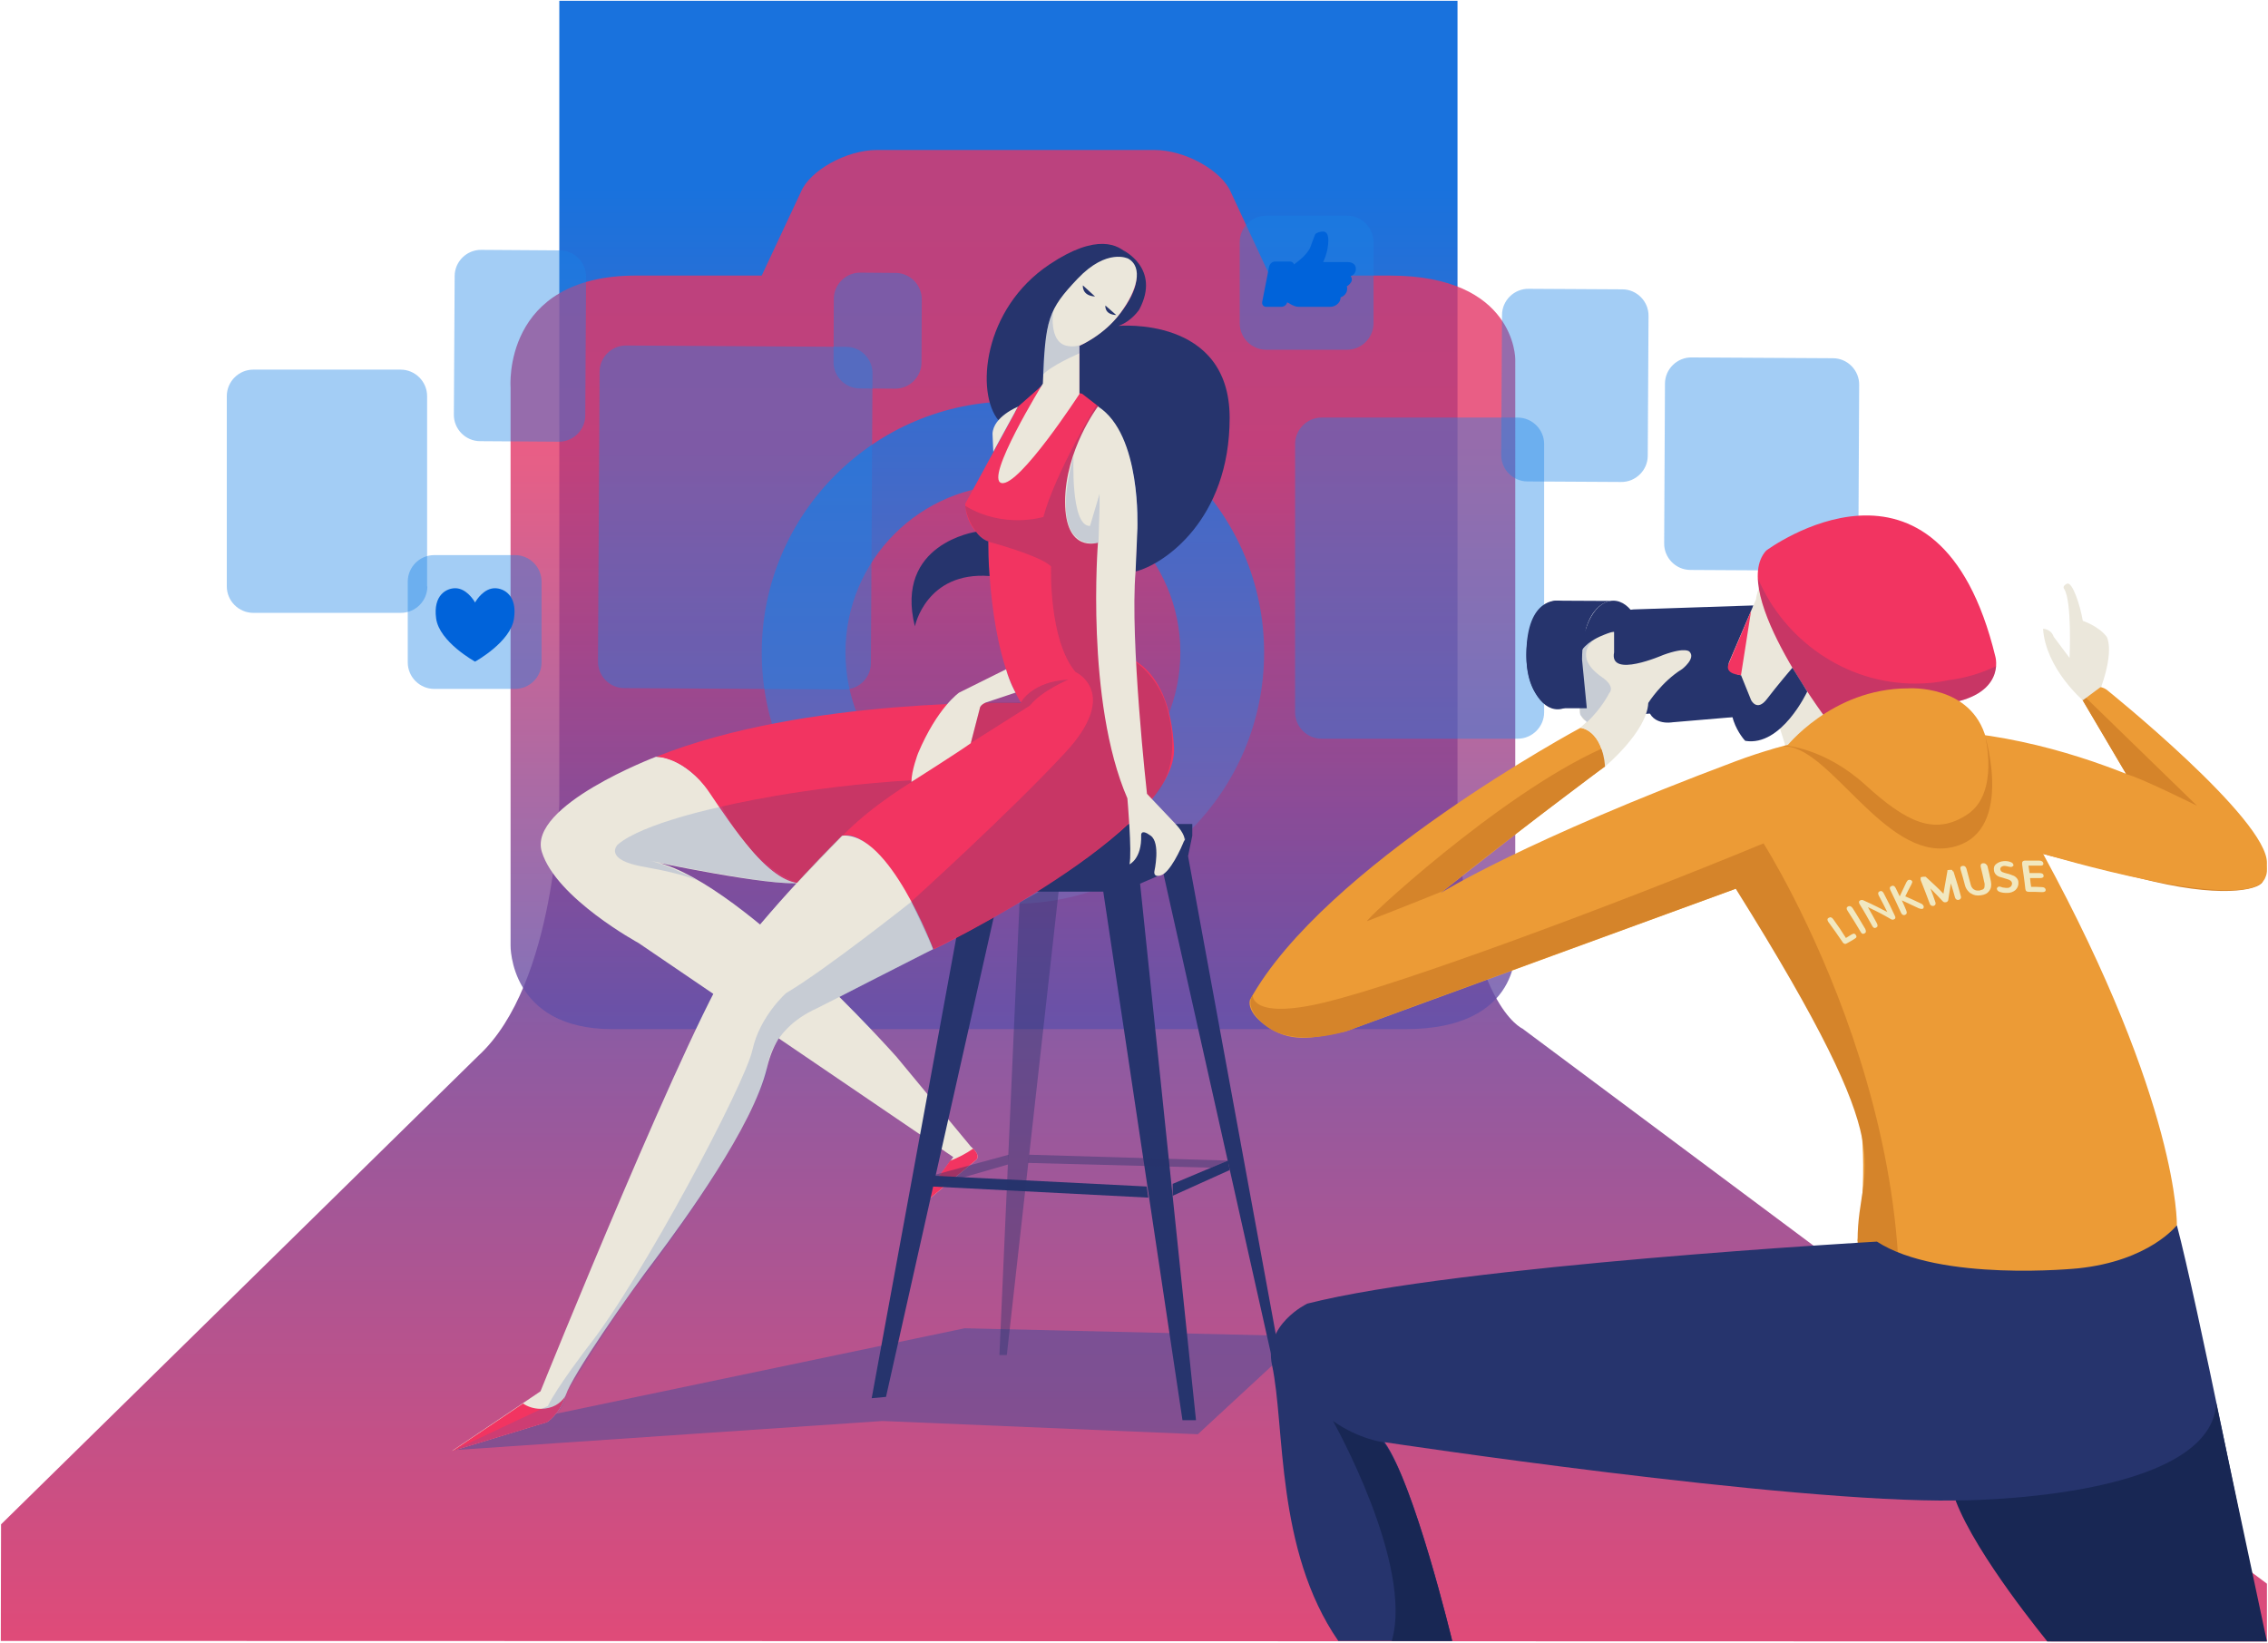 <?xml version="1.0" encoding="utf-8"?>
<!-- Generator: Adobe Illustrator 22.1.0, SVG Export Plug-In . SVG Version: 6.00 Build 0)  -->
<svg version="1.1" id="Слой_1" xmlns="http://www.w3.org/2000/svg" xmlns:xlink="http://www.w3.org/1999/xlink" x="0px" y="0px"
	 viewBox="0 0 856 620" style="enable-background:new 0 0 856 620;" xml:space="preserve">
<style type="text/css">
	.st0{fill:#D5842A;}
	.st1{opacity:0.9;fill:url(#SVGID_1_);enable-background:new    ;}
	.st2{opacity:0.37;fill:#174E9F;enable-background:new    ;}
	.st3{opacity:0.8;fill:url(#SVGID_2_);enable-background:new    ;}
	.st4{opacity:0.4;}
	.st5{fill:#1882E7;}
	.st6{fill:#0063DA;}
	.st7{fill:#EBE7DB;}
	.st8{fill:#F23461;}
	.st9{fill:#26346D;}
	.st10{opacity:0.4;fill:#26346D;enable-background:new    ;}
	.st11{opacity:0.2;fill:#3760B9;enable-background:new    ;}
	.st12{opacity:0.2;fill:#213D75;enable-background:new    ;}
	.st13{fill:none;stroke:#1D56BC;stroke-miterlimit:10;}
	.st14{fill:#EC9B36;}
	.st15{fill:none;stroke:#1882E7;stroke-miterlimit:10;}
	.st16{fill:#182754;}
	.st17{fill:#F1E8C0;}
</style>
<g>
	<path class="st0" d="M854.1,332.3c-16.2,3-86-17-86-17l3,7c0,0,22.5,5.9,41.7,10.4C841.1,339.3,854.1,335.3,854.1,332.3z"/>
	
		<linearGradient id="SVGID_1_" gradientUnits="userSpaceOnUse" x1="427.949" y1="550.334" x2="427.949" y2="-14.166" gradientTransform="matrix(1 0 0 -1 0 621)">
		<stop  offset="0" style="stop-color:#0063DA"/>
		<stop  offset="1" style="stop-color:#E33667"/>
	</linearGradient>
	<path class="st1" d="M211.1,0.3V303c0,0-1.1,68.3-30.5,95.4L0.4,575.3l-0.1,44l855.3,0.2v-21.8l-281-209.5c0,0-20.5-8.9-24.5-77.9
		V0.3H211.1z"/>
	<polygon class="st2" points="171.1,547.3 333.1,536.3 452.1,541.3 492.1,504.3 364.1,501.3 198.2,536 	"/>
	
		<linearGradient id="SVGID_2_" gradientUnits="userSpaceOnUse" x1="382.303" y1="74.126" x2="382.303" y2="452.151" gradientTransform="matrix(1 0 0 -1 0 621)">
		<stop  offset="0" style="stop-color:#0063DA"/>
		<stop  offset="0.999" style="stop-color:#E33667"/>
	</linearGradient>
	<path class="st3" d="M382.3,183c-34.9,0-63.2,28.3-63.2,63.2s28.3,63.2,63.2,63.2s63.2-28.3,63.2-63.2S417.2,183,382.3,183z
		 M382.3,341.1c-52.4,0-94.8-42.5-94.8-94.8s42.5-94.8,94.8-94.8c52.4,0,94.8,42.5,94.8,94.8C477.1,298.6,434.7,341.1,382.3,341.1z
		 M524.5,104c-22.2,0-45.3,0-45.3,0l-14.7-31.6c-3.4-7.9-17-15.8-28.9-15.8H331.1c-11.9,0-25.5,7.9-28.8,15.8L287.5,104
		c0,0-24,0-47.4,0c-50.7,0-47.4,42.2-47.4,42.2v210.6c0,0-0.6,31.6,38.4,31.6c23.7,0,274.2,0,299.4,0c44.6,0,41.4-31.6,41.4-31.6
		V135.6C571.9,135.6,572.1,104,524.5,104z"/>
	<g>
		<g class="st4">
			<path class="st5" d="M328.7,250.3c0,5.5-4.6,10-10.1,9.9l-83-0.5c-5.5,0-10-4.6-9.9-10.1l0.6-109.3c0-5.5,4.6-10,10.1-9.9l83,0.5
				c5.5,0,10,4.6,9.9,10.1L328.7,250.3z"/>
		</g>
	</g>
	<g>
		<g class="st4">
			<path class="st5" d="M161.3,221.3c0,5.5-4.5,10-10,10H95.6c-5.5,0-10-4.5-10-10v-71.8c0-5.5,4.5-10,10-10h55.6
				c5.5,0,10,4.5,10,10v71.8H161.3z"/>
		</g>
	</g>
	<g class="st4">
		<path class="st5" d="M204.4,250c0,5.5-4.5,10-10,10h-30.5c-5.5,0-10-4.5-10-10v-30.5c0-5.5,4.5-10,10-10h30.5c5.5,0,10,4.5,10,10
			V250z"/>
	</g>
	<path class="st6" d="M186.8,222c-4.1,0-6.9,4.3-7.5,5.4c-0.6-1.1-3.4-5.4-7.5-5.4c-3.2,0-8.4,2.5-7.2,11.4s14.7,16.3,14.7,16.3
		s13.5-7.4,14.7-16.3C195.3,224.5,190,222,186.8,222z"/>
	<g class="st4">
		<path class="st5" d="M220.9,156.8c0,5.5-4.6,10-10.1,9.9l-29.6-0.2c-5.5,0-10-4.6-9.9-10.1l0.3-52.2c0-5.5,4.6-10,10.1-9.9
			l29.6,0.2c5.5,0,10,4.6,9.9,10.1L220.9,156.8z"/>
	</g>
	<g>
		<path class="st7" d="M247.6,285.6c0,0-48.5,18.4-43.1,35.9s36.5,34.4,36.5,34.4l118.8,80.8L344.1,458l24.3-20.2c0,0,2.2-1.5-2-5.1
			l-28-33.8c0,0-61.8-69.7-93.4-74c0,0,46.1,9.8,57,8.3c0,0-11.2,0.2-24.2-20.7C277.7,312.5,262.9,285.5,247.6,285.6z"/>
		<path class="st8" d="M358.6,438.1L344.1,458l24.3-20.2c0,0,1.9-1.3-1.1-4.3C364.6,435.4,361.7,436.9,358.6,438.1z"/>
		<polygon class="st9" points="393.5,336.5 416.4,336.5 446.3,536 449,536 451.4,536 430.3,333.5 439.1,329.7 481.3,518.1 
			484.1,517.6 448.4,323.1 450,315.4 450,311 448.4,311 368.8,311 329,527.7 334.4,527.2 352.2,447.8 377.2,336.7 		"/>
		<polygon class="st9" points="351.7,447.8 433.4,452 432.8,447.8 351.7,443.7 		"/>
		<polygon class="st10" points="380.7,435.8 351.7,443.7 351.7,447.8 380.4,439.5 		"/>
		<polygon class="st9" points="463.5,438 442.6,446.8 442.6,451.3 464.1,441.6 		"/>
		<polygon class="st10" points="399.6,336.1 380,511.4 377.2,511.4 384.8,340.6 393.5,335.8 		"/>
		<path class="st9" d="M427.4,98.8c0,0-0.5-1.3-1.8-2.8c-3.3-3.6-11.6-8.2-29.5,3.8c-25.2,16.8-27.9,48.5-19.2,58.9l7.2-3.7
			c0,0,7.2-7.6,9.2-9.6L427.4,98.8z"/>
		<path class="st9" d="M423.6,94.3c0,0,14.7,6.8,6.4,22.5c0,0-2.9,4.5-7.9,6.2c0,0,42-3.9,42,34.7c0,38.5-24.9,55.4-35.6,58
			c0,0,0.3-8.3,0.7-17.9s-1.2-35-15.2-44.3l-6.6-4.8v-18.2c0,0,8.7-3.9,14.9-11.6c6.2-7.7,8.6-14.7,4.8-19.9
			C427.2,98.8,425.4,95.4,423.6,94.3z"/>
		<path class="st8" d="M384.2,153.5c0,0-17.3,32-19.9,36.6c0,0-0.3,9.5,8.7,14.3c0,0-0.3,40.5,12.4,60.9c0,0-81.4-2.3-137.7,20.3
			c0,0,10.8,0,19.9,13.3c9,13.3,22.6,34.1,34.4,34.4c0,0,10.9-13,16-17.8c0,0,12.7-6.3,34.4,42.8c0,0,92.5-44.6,90.7-76.3
			c-1.8-31.6-19-34.4-19-34.4l-9.5-42.8c0,0-11.8,3.7-12.3-14.2c0,0-2.5-13.6,12.3-37.2l-6.2-4.8l-15-3.2L384.2,153.5z"/>
		<path class="st7" d="M425.8,97.6c0,0-8-4.1-19.1,7.6s-12.2,15.3-13.1,39.6c0,0-22.2,36-15.6,37.5s29.4-33.6,29.4-33.6v-18.2
			c0,0,9.2-3.8,15.5-12.4C429.3,109.5,431.5,100.8,425.8,97.6z"/>
		<path class="st11" d="M397.5,117.4c0,0-1.7,11.2,4.7,13c0,0,2.5,0.8,5.3-0.1v3c0,0-11.9,5.1-14.1,8.5
			C393.3,141.9,394.2,122.8,397.5,117.4z"/>
		<path class="st7" d="M317.8,315.4c0,0-24.2,24-39.9,44.7c-15.7,20.8-73.9,165-73.9,165l-33.4,22.5l35.8-10.9c0,0,4.7-2.6,7.1-10.1
			c2.4-7.5,23.8-38.2,34.1-51.7c10.2-13.6,36.7-49.9,41.9-72c4.6-19.6,19-22.4,19-22.4s36.7-18.8,43.7-22.3
			C352.2,358.2,335.6,313.6,317.8,315.4z"/>
		<path class="st8" d="M204.1,531.7c-2.7,0-4.9-0.8-6.7-2l-26.8,18l35.8-10.9c0,0,4.6-2.6,7-9.9l0,0
			C211.6,529.7,208.5,531.7,204.1,531.7z"/>
		<path class="st9" d="M368.4,200.7c0,0-30.9,4.4-23.1,35.7c0,0,4.2-20.8,28.2-19c0,0-0.5-5.1-0.5-13.1
			C373,204.4,370.3,203.5,368.4,200.7z"/>
		<path class="st12" d="M413.8,152.9c0,0-15.4,25.3-20,42.2c0,0-14.9,4.7-29.5-4.2c0,0,1.1,9.5,8.7,13.5c0,0,20.1,5.4,23.7,9.4
			c0,0-1,27.5,9.2,39.8c0,0,17.2,7.8-3.9,30.5c-21,22.7-58.1,56.2-58.1,56.2s7.7,16.3,8.2,17.9c0,0,59.2-27.9,82.6-56.9
			c0,0,13.4-10.6,4.9-36.8c0,0-4.6-13.1-15.7-16.9l-9.5-42.8c0,0-16.1,3.3-11.5-23.8c0,0,2.3-12.5,11.5-27.6L413.8,152.9z"/>
		<path class="st12" d="M272.5,304.4c0,0,30.6-7.6,72.8-10c0,0-15.8,9.1-27.4,21.1l-17,17.7C300.9,333.1,284,327.9,272.5,304.4z"/>
		<path class="st7" d="M379.7,252.6l-17.7,8.8c0,0-8.2,5.6-15.5,22.9c0,0-2.5,6.5-2.5,10.8c0,0,18.3-11.6,22.4-14.6l3.4-13.1
			c0,0-0.1-1.1,2.1-2.2l11.4-3.8C383.3,261.5,381.2,257.8,379.7,252.6z"/>
		<path class="st7" d="M414.4,153.4c0,0-12.4,16.4-12.4,36s12.4,15.4,12.4,15.4s-4.8,59.8,11.1,96.5c0,0,1.8,20.3,0.8,24.9
			c0,0,4.7-2.1,4.4-11c0,0-0.2-2.6,3.6,0.2c3.8,2.7,1.4,13.4,1.4,13.4s-0.6,2.6,2.6,1.5s7.3-9.4,9-14c0,0-0.4,2.7-0.2,0.4
			c0,0,0-2.1-3.3-5.6l-10.9-11.5c0,0-6.5-58-4.3-84l0.7-16.3C429.2,199.4,431,164,414.4,153.4z"/>
		<path class="st12" d="M403.2,256.5c0,0-10.1,4.2-14.5,9.8l-22.3,14.1l3.4-13.1c0,0,0.2-1.8,2.8-2.1c0.3,0,0.6-0.1,0.9-0.1
			c3.5,0,11.8,0,11.8,0S389.4,257.2,403.2,256.5z"/>
		<path class="st13" d="M433.6,450.5"/>
		<path class="st11" d="M272.5,304.4c0,0-30,6.2-39.4,14.4c0,0-5.7,5.7,10.2,8.4c15.9,2.8,20.6,5.4,20.6,5.4s-11.3-6.1-18.4-7.7
			c0,0,47.2,9.7,55.3,8.3C300.9,333.1,283.9,328,272.5,304.4z"/>
		<path class="st11" d="M344,340.3c0,0-32.5,25.8-47.3,34.5c0,0-9.9,8.7-12.7,21.4c-2.7,12.7-41.6,86.2-62.1,112.1
			c0,0-11.7,15.2-15.1,22.3l-36.3,17.1l35.8-10.9c0,0,6.8-3.9,7.6-11.3c0,0,19.4-30.9,24.3-37.5c0,0,39.8-49.7,51.2-83.1
			c0,0-0.4-15.6,19-24.4c0,0,41.3-20.8,43.7-22.3C352.2,358.2,346.4,343.5,344,340.3z"/>
		<polyline class="st10" points="463.5,438 462.9,438 388.4,435.8 388,438.9 457.1,440.7 		"/>
		<path class="st11" d="M415,191.4l-0.4,13.4c0,0-19.6,5.3-9.4-32.8c0,0-1.3,26.7,6.2,26.5l3.6-12.1L415,191.4L415,191.4z"/>
		<path class="st9" d="M306.1,113.6"/>
		<path class="st7" d="M384.2,153.5c0,0-9.3,3.7-9.6,10.2l0.3,6.8L384.2,153.5z"/>
	</g>
	<g class="st4">
		<path class="st5" d="M582.8,268.8c0,5.5-4.5,10-10,10h-74c-5.5,0-10-4.5-10-10V167.6c0-5.5,4.5-10,10-10h74c5.5,0,10,4.5,10,10
			V268.8z"/>
	</g>
	<g>
		<g class="st4">
			<path class="st5" d="M701.4,205.5c0,5.5-4.6,10-10.1,9.9l-53.3-0.3c-5.5,0-10-4.6-9.9-10.1l0.3-60.2c0-5.5,4.6-10,10.1-9.9
				l53.3,0.3c5.5,0,10,4.6,9.9,10.1L701.4,205.5z"/>
		</g>
	</g>
	<g class="st4">
		<path class="st5" d="M621.9,172c0,5.5-4.6,10-10.1,9.9l-35.3-0.2c-5.5,0-10-4.6-9.9-10.1l0.3-52.7c0-5.5,4.6-10,10.1-9.9l35.3,0.2
			c5.5,0,10,4.6,9.9,10.1L621.9,172z"/>
	</g>
	<g class="st4">
		<path class="st5" d="M347.8,136.8c0,5.5-4.6,10-10.1,9.9l-13.2-0.1c-5.5,0-10-4.6-9.9-10.1l0.1-23.7c0-5.5,4.6-10,10.1-9.9
			L338,103c5.5,0,10,4.6,9.9,10.1L347.8,136.8z"/>
	</g>
	<g class="st4">
		<path class="st5" d="M518.4,122c0,5.5-4.5,10-10,10h-30.5c-5.5,0-10-4.5-10-10V91.4c0-5.5,4.5-10,10-10h30.5c5.5,0,10,4.5,10,10
			V122z"/>
	</g>
	<path class="st6" d="M511.7,102c0.3-2-1-3.1-3.2-3.1h-9.1c0.8-1.7,1.3-3.4,1.6-4.8c1-5.5-0.3-6.7-1.6-6.7c-0.9,0-1.5,0.1-2.5,0.6
		c-0.3,0.1-0.4,0.4-0.6,0.6l-1.9,5.1c-1.3,2.4-3.8,4.5-6,6.1c-0.2-0.6-0.7-1.1-1.5-1.1h-5.6c-1.1,0-2,0.8-2.3,1.9l-2.6,13.3
		c-0.2,1.1,0.5,1.9,1.5,1.9h5.7c1,0,2-0.7,2.2-1.7c0.4,0.2,0.9,0.4,1.3,0.7c0.9,0.5,1.9,1,3.1,1h11.9c1.9,0,3.6-1.5,3.8-2.9
		c0-0.3,0.1-0.5,0.1-0.7c1.3-0.4,2.2-1.5,2.4-2.6c0.1-0.6,0.1-1.1-0.1-1.5c0.8-0.5,1.7-1.3,1.9-2.3c0.1-0.5-0.1-1.1-0.4-1.6
		C510.9,103.8,511.6,102.9,511.7,102z"/>
	<g>
		<path class="st9" d="M621.1,249.3v-9c0,0-0.9-6.7,7.4-7.3l31.8-1.8l9.8,27.6v10.5l-38.9,3.3c0,0-9.1,1.7-9.5-7.3L621.1,249.3z"/>
		<path class="st9" d="M609.1,246.3v-9c0,0-0.9-6.7,7.4-7.3l45.3-1.5l-3.7,27.3v10.5l-38.9,3.3c0,0-9.1,1.7-9.5-7.3L609.1,246.3z"/>
		<path class="st7" d="M668.8,282.7l5-1.4l-2-6.4c-7.7-0.8-13.5-2.5-13.5-2.5c-4-4-1.2-17.5-1.2-17.5c-6-1.5-4.5-5-4.5-5l10.2-23.8
			c0.2-3.2,3.5-9.8,3.5-9.8s34,27.8,43.7,70S707.1,313,668.8,282.7z"/>
		<path class="st14" d="M795.1,260.3c0,0,61,49,60.5,65.5s-30.5,8.5-33.5-0.5l-36-61c0,0-2-3,3-5
			C789.1,259.3,792.1,258.3,795.1,260.3z"/>
		<path class="st14" d="M653.6,336l-145.8,53.3c-10.7,2-19.3,4.7-28.7-1.3c-9.3-6-7.3-10.7-7.3-10.7
			c28-50.7,124.7-102.6,124.7-102.6c8.7,1.4,9.3,14.6,9.3,14.6c-12.7,8.7-62,47.7-62,47.7s31.3-19.7,111.3-49.7
			s148.7,4.3,177.3,18.3c28.7,14,22.7,25.3,22.7,25.3c-4.7,15.3-84-8.7-84-8.7c51.5,94.6,50.5,140.1,50.5,140.1
			c-13.5,29.7-113.2,25.8-113.2,14.4c0-8.1-7.3-8.4-7.3-8.4c14-93.3-46-132.9-46-132.9L653.6,336z"/>
		<path class="st8" d="M708.7,268.8l-16.8,6c0,0-39.8-51-25.3-67c0,0,65-48.5,86.5,40c0,0,4.4,15-20,18l-0.8,5.7
			C732.3,271.5,722.8,267.2,708.7,268.8z"/>
		<path class="st12" d="M722.8,258c-26.4,0-49.5-16.6-59.3-39.7c0.8,21.1,28.4,56.5,28.4,56.5l16.8-6c14.1-1.5,23.6,2.7,23.6,2.7
			l0.8-5.7c16.7-2,19.9-9.7,20.3-14.4c-5.6,2.7-11.6,4.5-17.9,5.3C731.4,257.6,727.1,258,722.8,258z"/>
		<path class="st14" d="M673.9,282.2c0,0,17.3-22.4,46.3-22.4c0,0,23.8-1.7,29.4,18.9C749.5,278.7,717.1,271.1,673.9,282.2z"/>
		<path class="st0" d="M544.6,336.3c0,0-13.2,5.4-28.5,11.3c-2.7,1.1,49.6-47.6,88.3-65c0,0,1.7,2.6,1.4,6.6
			C605.8,289.3,564.5,320,544.6,336.3z"/>
		<path class="st0" d="M472.8,375.5c0,0-1,9.6,27.3,2.8c29-7,107.5-36,165.5-60c0,0,74.9,117.5,43.7,229.8c0,0-8.2-71.7-8.2-79.8
			c0-32,19.7-27.9-46-132.9c0,0-136.3,49.6-145.5,53.3c0,0-20.8,7.5-32.3-1.9C477.3,386.7,469.4,380.9,472.8,375.5z"/>
		<ellipse class="st9" cx="608.9" cy="247.2" rx="11.8" ry="20.5"/>
		<ellipse class="st9" cx="587.9" cy="247.2" rx="11.8" ry="20.5"/>
		<path class="st7" d="M605.8,289.3c0,0,15.8-13.2,16.3-24c0,0,5-8,12.8-12.8c0,0,5.2-4,2.8-6.5c0,0-1.2-2-10,1.2c0,0-20.5,9-18.5-1
			c0,0,0-3.6,0-7.7c0,0-0.5-0.4-5.5,1.8c0,0-5.9,2.6-7.1,6.1s-0.7,12.3-0.7,12.3l0.3,10.2c0,0,0.8,2.4,1.8,2.9s1,0.5,1,0.5l-2.4,2.2
			C596.5,274.7,604.7,275.6,605.8,289.3z"/>
		<path class="st9" d="M708.4,468.6c0,0-158,8.9-215,23.4c0,0-16.6,7.9-13.3,23.2c5,23.2,1.2,69.6,25,104.1h43c0,0-14-58.5-25.5-75
			c0,0,152.3,23,215.5,22l111.8,28.5c0,0-20.8-104.2-28.3-132.4c0,0-10.3,13.5-37.4,16.3C784.2,478.7,732.1,484,708.4,468.6z"/>
		<path class="st15" d="M620.1,249.5"/>
		<path class="st11" d="M601.3,241.7c0,0-8,6.1,3.5,14c0,0,5,3.2,2.5,6c0,0-2.8,5.7-8.4,10.9l-2.5-2.8l-0.6-12.6
			C595.7,257.1,593.5,245,601.3,241.7z"/>
		<path class="st15" d="M844.1,389.3"/>
		<path class="st8" d="M660.9,230.6l-3.8,24.2c0,0-6.3-0.2-4.7-4.2L660.9,230.6z"/>
		<path class="st9" d="M657.1,254.8l3.8,9.4c0,0,2.2,4.6,6-0.4s9.6-11.8,9.6-11.8l5.6,9c0,0-9.7,20.9-23.4,18.6
			C658.6,279.6,647.6,267.8,657.1,254.8z"/>
		<path class="st16" d="M738.1,566.3c0,0,96,0.3,98.4-36.6l19.1,89.8l-82.9,0C772.8,619.5,746,587.2,738.1,566.3z"/>
		<path class="st0" d="M673.9,281.4c0,0,14.8,0.9,30.1,14.8c15.6,14.2,26.2,19.3,38.5,11.2s6.7-29.8,6.7-29.8s11.6,37.7-13.2,42.3
			s-45.9-39-62.9-38.2"/>
		<path class="st9" d="M587.9,226.7l20.1,0.1c0,0-10.7,0.5-10.9,22.1l1.8,18.4h-10c0,0-13.2,0-12.8-21
			C576.4,225.3,587.9,226.7,587.9,226.7z"/>
		<g>
			<g>
				<path class="st17" d="M700,354.3c-1,0.6-1.9,1.2-2.9,1.7c-0.3,0.2-0.6,0.3-0.9,0.2c-0.3-0.1-0.6-0.3-0.8-0.7
					c-1.7-2.5-3.5-5.1-5.3-7.5c-0.5-0.7-0.5-1.3,0.1-1.6c0.6-0.4,1.2-0.2,1.7,0.5c1.7,2.3,3.3,4.7,4.8,7.1c0.7-0.4,1.4-0.9,2.1-1.3
					c0.8-0.5,1.3-0.4,1.6,0.1C700.9,353.5,700.7,353.9,700,354.3L700,354.3z"/>
				<path class="st17" d="M703.7,352.3c-0.6,0.3-1.1,0.1-1.5-0.7c-1.6-2.7-3.2-5.3-4.9-7.9c-0.5-0.7-0.4-1.3,0.2-1.6
					c0.6-0.3,1.2-0.1,1.7,0.6c1.7,2.6,3.2,5.3,4.8,7.9C704.4,351.5,704.3,352,703.7,352.3L703.7,352.3z"/>
				<path class="st17" d="M714.8,347c-0.4,0.2-0.9,0.1-1.3-0.2c-2.7-1.6-5.6-3.1-8.5-4.4c1.2,2,2.3,4.1,3.4,6.1
					c0.4,0.8,0.3,1.3-0.3,1.6c-0.6,0.3-1.1,0.1-1.5-0.7c-1.5-2.7-3-5.4-4.7-8.1c-0.4-0.7-0.4-1.2,0.2-1.5c0.4-0.2,1-0.2,1.4,0.1
					c3,1.3,5.9,2.8,8.8,4.3c-1-2.1-2.1-4.1-3.2-6.2c-0.4-0.8-0.3-1.3,0.3-1.6c0.7-0.3,1.2,0,1.6,0.8c1.5,2.8,2.9,5.7,4.2,8.5
					C715.5,346.3,715.4,346.8,714.8,347L714.8,347z"/>
				<path class="st17" d="M725.5,343c-0.3,0.1-0.7,0-1.3-0.2c-2.1-1-4.2-2-6.4-3c0.6,1.3,1.2,2.6,1.7,3.9c0.3,0.8,0.2,1.3-0.5,1.6
					c-0.6,0.2-1.1,0-1.5-0.8c-1.3-2.8-2.6-5.7-4-8.5c-0.4-0.8-0.3-1.3,0.4-1.6c0.7-0.3,1.2,0,1.6,0.8c0.5,1,1,2.1,1.5,3.1
					c0.8-1.8,1.7-3.5,2.5-5.3c0.3-0.5,0.5-0.8,0.8-0.9s0.6-0.1,0.8,0c0.3,0.1,0.5,0.3,0.6,0.5c0.1,0.3,0,0.6-0.3,1.2
					c-0.8,1.5-1.6,3-2.3,4.5c2.1,0.9,4.1,1.8,6.1,2.8c0.3,0.1,0.6,0.4,0.8,0.8c0.1,0.2,0.1,0.5,0,0.7C726,342.8,725.8,343,725.5,343
					L725.5,343z"/>
				<path class="st17" d="M748.9,325.8L748.9,325.8c-0.1,0-0.2,0-0.2,0c-0.1,0-0.2,0-0.3,0c-0.3,0-0.6,0.2-0.8,0.5
					c-0.1,0.3-0.1,0.7,0,1c0.5,1.9,0.9,3.8,1.3,5.6c0.2,0.6,0.2,1.2,0.1,1.8v0.1c0,0.1-0.1,0.2-0.1,0.3c0,0.1-0.1,0.2-0.1,0.2
					l-0.1,0.1c-0.1,0.1-0.1,0.1-0.2,0.2c0,0-0.1,0.1-0.2,0.1c-0.1,0.1-0.2,0.1-0.3,0.1s-0.2,0.1-0.3,0.1s-0.2,0.1-0.3,0.1
					s-0.2,0.1-0.3,0.1H747c-0.2,0-0.5,0-0.7,0c-0.9,0-1.8-0.6-2.2-1.4c-0.2-0.4-0.3-0.8-0.4-1.2c-0.5-1.9-1-3.7-1.5-5.6
					c-0.2-0.6-0.5-1-1-1.1c-0.2,0-0.4,0-0.5,0c-0.7,0.1-1,0.6-0.7,1.5c0.6,1.9,1.1,3.8,1.6,5.7c0.2,0.9,0.7,1.8,1.4,2.5l0.1,0.1
					c0,0,0,0,0.1,0.1c0.2,0.2,0.4,0.4,0.7,0.5c1.1,0.7,2.2,0.9,3.7,0.7c1.5-0.2,2.5-0.7,3.2-1.7c0.7-0.9,0.9-2.1,0.6-3.6
					c-0.4-1.9-0.8-3.9-1.3-5.8C749.8,326.3,749.4,325.9,748.9,325.8C749,325.8,748.9,325.8,748.9,325.8z"/>
				<path class="st17" d="M760.7,335.9c-0.8,0.7-1.9,1.1-3,1.1c-0.8,0-1.5,0-2.3-0.2c-1-0.2-1.6-0.6-1.7-1.2c-0.1-0.2,0-0.5,0.2-0.7
					s0.4-0.3,0.7-0.3s0.6,0.1,0.8,0.2c0.3,0.1,0.6,0.2,0.9,0.2c0.5,0.1,0.9,0.1,1.4,0.1s0.9-0.2,1.3-0.6c0.3-0.3,0.4-0.8,0.4-1.2
					c-0.1-0.7-0.7-1.2-1.8-1.5c-1-0.3-2-0.6-3-0.9c-1.1-0.4-1.9-1.3-2-2.3c-0.2-0.9,0-1.9,0.8-2.5c0.7-0.6,1.7-1,2.8-1.1
					c1.2-0.1,2.2,0.1,3,0.5c0.4,0.2,0.6,0.5,0.7,0.8c0.1,0.2,0,0.5-0.2,0.6c-0.2,0.2-0.4,0.3-0.7,0.3c-0.4,0-0.8-0.1-1.2-0.2
					s-0.9-0.2-1.3-0.2c-0.5,0-0.9,0.2-1.2,0.4c-0.3,0.3-0.4,0.7-0.3,1.1c0.1,0.3,0.3,0.6,0.7,0.8c0.5,0.2,1,0.4,1.5,0.5
					c1,0.2,2,0.6,3,1c0.9,0.5,1.6,1.4,1.6,2.4C761.9,334.1,761.5,335.1,760.7,335.9L760.7,335.9z"/>
				<path class="st17" d="M770.7,336.7c-1.6-0.1-3.2-0.1-4.8-0.1c-1,0-1.4-0.3-1.5-1.2c-0.3-3.1-0.8-6.1-1.2-9.2
					c-0.1-0.9,0.2-1.4,1.2-1.4c1.7,0,3.5,0,5.2,0c1,0,1.5,0.4,1.6,1c0.1,0.7-0.4,1-1.4,0.9c-1.4,0-2.8,0-4.2,0
					c0.1,0.9,0.3,1.9,0.4,2.8c1.3,0,2.5,0,3.8,0c1,0,1.5,0.4,1.5,1c0.1,0.6-0.4,0.9-1.3,0.9c-1.3,0-2.5,0-3.8,0
					c0.1,1.1,0.2,2.2,0.4,3.3c1.3,0,2.7,0,4,0.1c0.9,0,1.4,0.4,1.5,1C772.1,336.5,771.6,336.7,770.7,336.7L770.7,336.7z"/>
				<path class="st17" d="M736.9,328.8C736.9,328.7,736.9,328.7,736.9,328.8c0-0.1,0-0.1,0-0.1l0,0c0,0,0,0,0-0.1l0,0c0,0,0,0,0-0.1
					l0,0c0,0,0,0-0.1-0.1l0,0c0,0,0,0-0.1-0.1l0,0c0,0,0,0-0.1,0l0,0c0,0,0,0-0.1,0h-0.1c0,0,0,0-0.1,0l0,0c0,0,0,0-0.1,0l0,0h-0.1
					l0,0H736l0,0h-0.1l0,0h-0.1c-0.2,0-0.4,0.1-0.6,0.1c0,0,0,0-0.1,0l0,0c0,0,0,0-0.1,0l0,0l0,0l0,0l0,0l0,0l0,0c0,0,0,0,0,0.1l0,0
					c0,0,0,0,0,0.1l0,0c0,0,0,0,0,0.1c0,0,0,0,0,0.1l0,0c-0.5,2.8-1,5.7-1.5,8.5c-2.1-2.2-4.4-4.3-6.7-6.4l0,0c0,0,0,0-0.1,0l0,0
					l0,0c0,0,0,0-0.1,0l0,0c0,0,0,0-0.1,0l0,0c0,0,0,0-0.1,0c0,0,0,0-0.1,0c0,0,0,0-0.1,0c0,0,0,0-0.1,0c0,0,0,0-0.1,0
					c0,0,0,0-0.1,0l0,0h-0.1c-0.2,0-0.3,0.1-0.5,0.1c0,0,0,0-0.1,0l0,0c0,0,0,0-0.1,0l0,0c0,0,0,0-0.1,0.1l0,0c0,0,0,0-0.1,0.1
					c0,0,0,0,0,0.1l0,0c0,0,0,0,0,0.1l0,0l0,0l0,0l0,0l0,0c0,0,0,0,0,0.1l0,0c0,0,0,0,0,0.1l0,0c0,0,0,0,0,0.1l0,0c0,0,0,0,0,0.1
					l0,0c0,0,0,0,0,0.1l0,0c0,0,0,0,0,0.1c0,0,0,0,0,0.1c1.2,3,2.4,6.1,3.5,9.1c0.2,0.5,0.8,0.8,1.4,0.7c0.6-0.2,0.9-0.7,0.7-1.3
					c-0.6-1.8-1.2-3.5-1.9-5.3c1.6,1.6,3.2,3.3,4.7,4.9c0.3,0.3,0.7,0.4,1.1,0.3c0,0,0,0,0.1,0c0.4-0.1,0.7-0.4,0.8-0.7
					c0.3-2.1,0.7-4.3,1-6.4c0.6,1.8,1.1,3.6,1.6,5.4c0.2,0.6,0.8,1,1.4,0.8c0.6-0.1,1-0.7,0.8-1.3c-0.8-3.1-1.8-6.2-2.8-9.4l0,0
					C737,328.7,736.9,328.8,736.9,328.8z"/>
			</g>
		</g>
		<path class="st16" d="M522.1,544.3c0,0-9-1-19-8c0,0,30.5,54,22.2,83h22.8C548.1,619.3,533.1,557.3,522.1,544.3z"/>
		<path class="st0" d="M785.9,262l43.3,42.1c0,0-22.3-11.1-26.7-11.9l-16.4-27.8C786.1,264.3,785.7,263.6,785.9,262z"/>
	</g>
	<path class="st9" d="M408.7,107.7c0,0-0.5,3.9,4.6,4.2l0,0L408.7,107.7z"/>
	<path class="st9" d="M417.2,115.3c0,0-0.5,3.4,4.1,3.6l0,0L417.2,115.3z"/>
	<path class="st7" d="M786.1,264.3c0,0-14-12-15-27c0,0,3,0,4,3l6,8c0,0,1-21-2-26c0,0-1-1,1-2s5,8,6,14c0,0,6,2,9,6
		c0,0,3,4.5-2,18.8L786.1,264.3z"/>
</g>
</svg>
